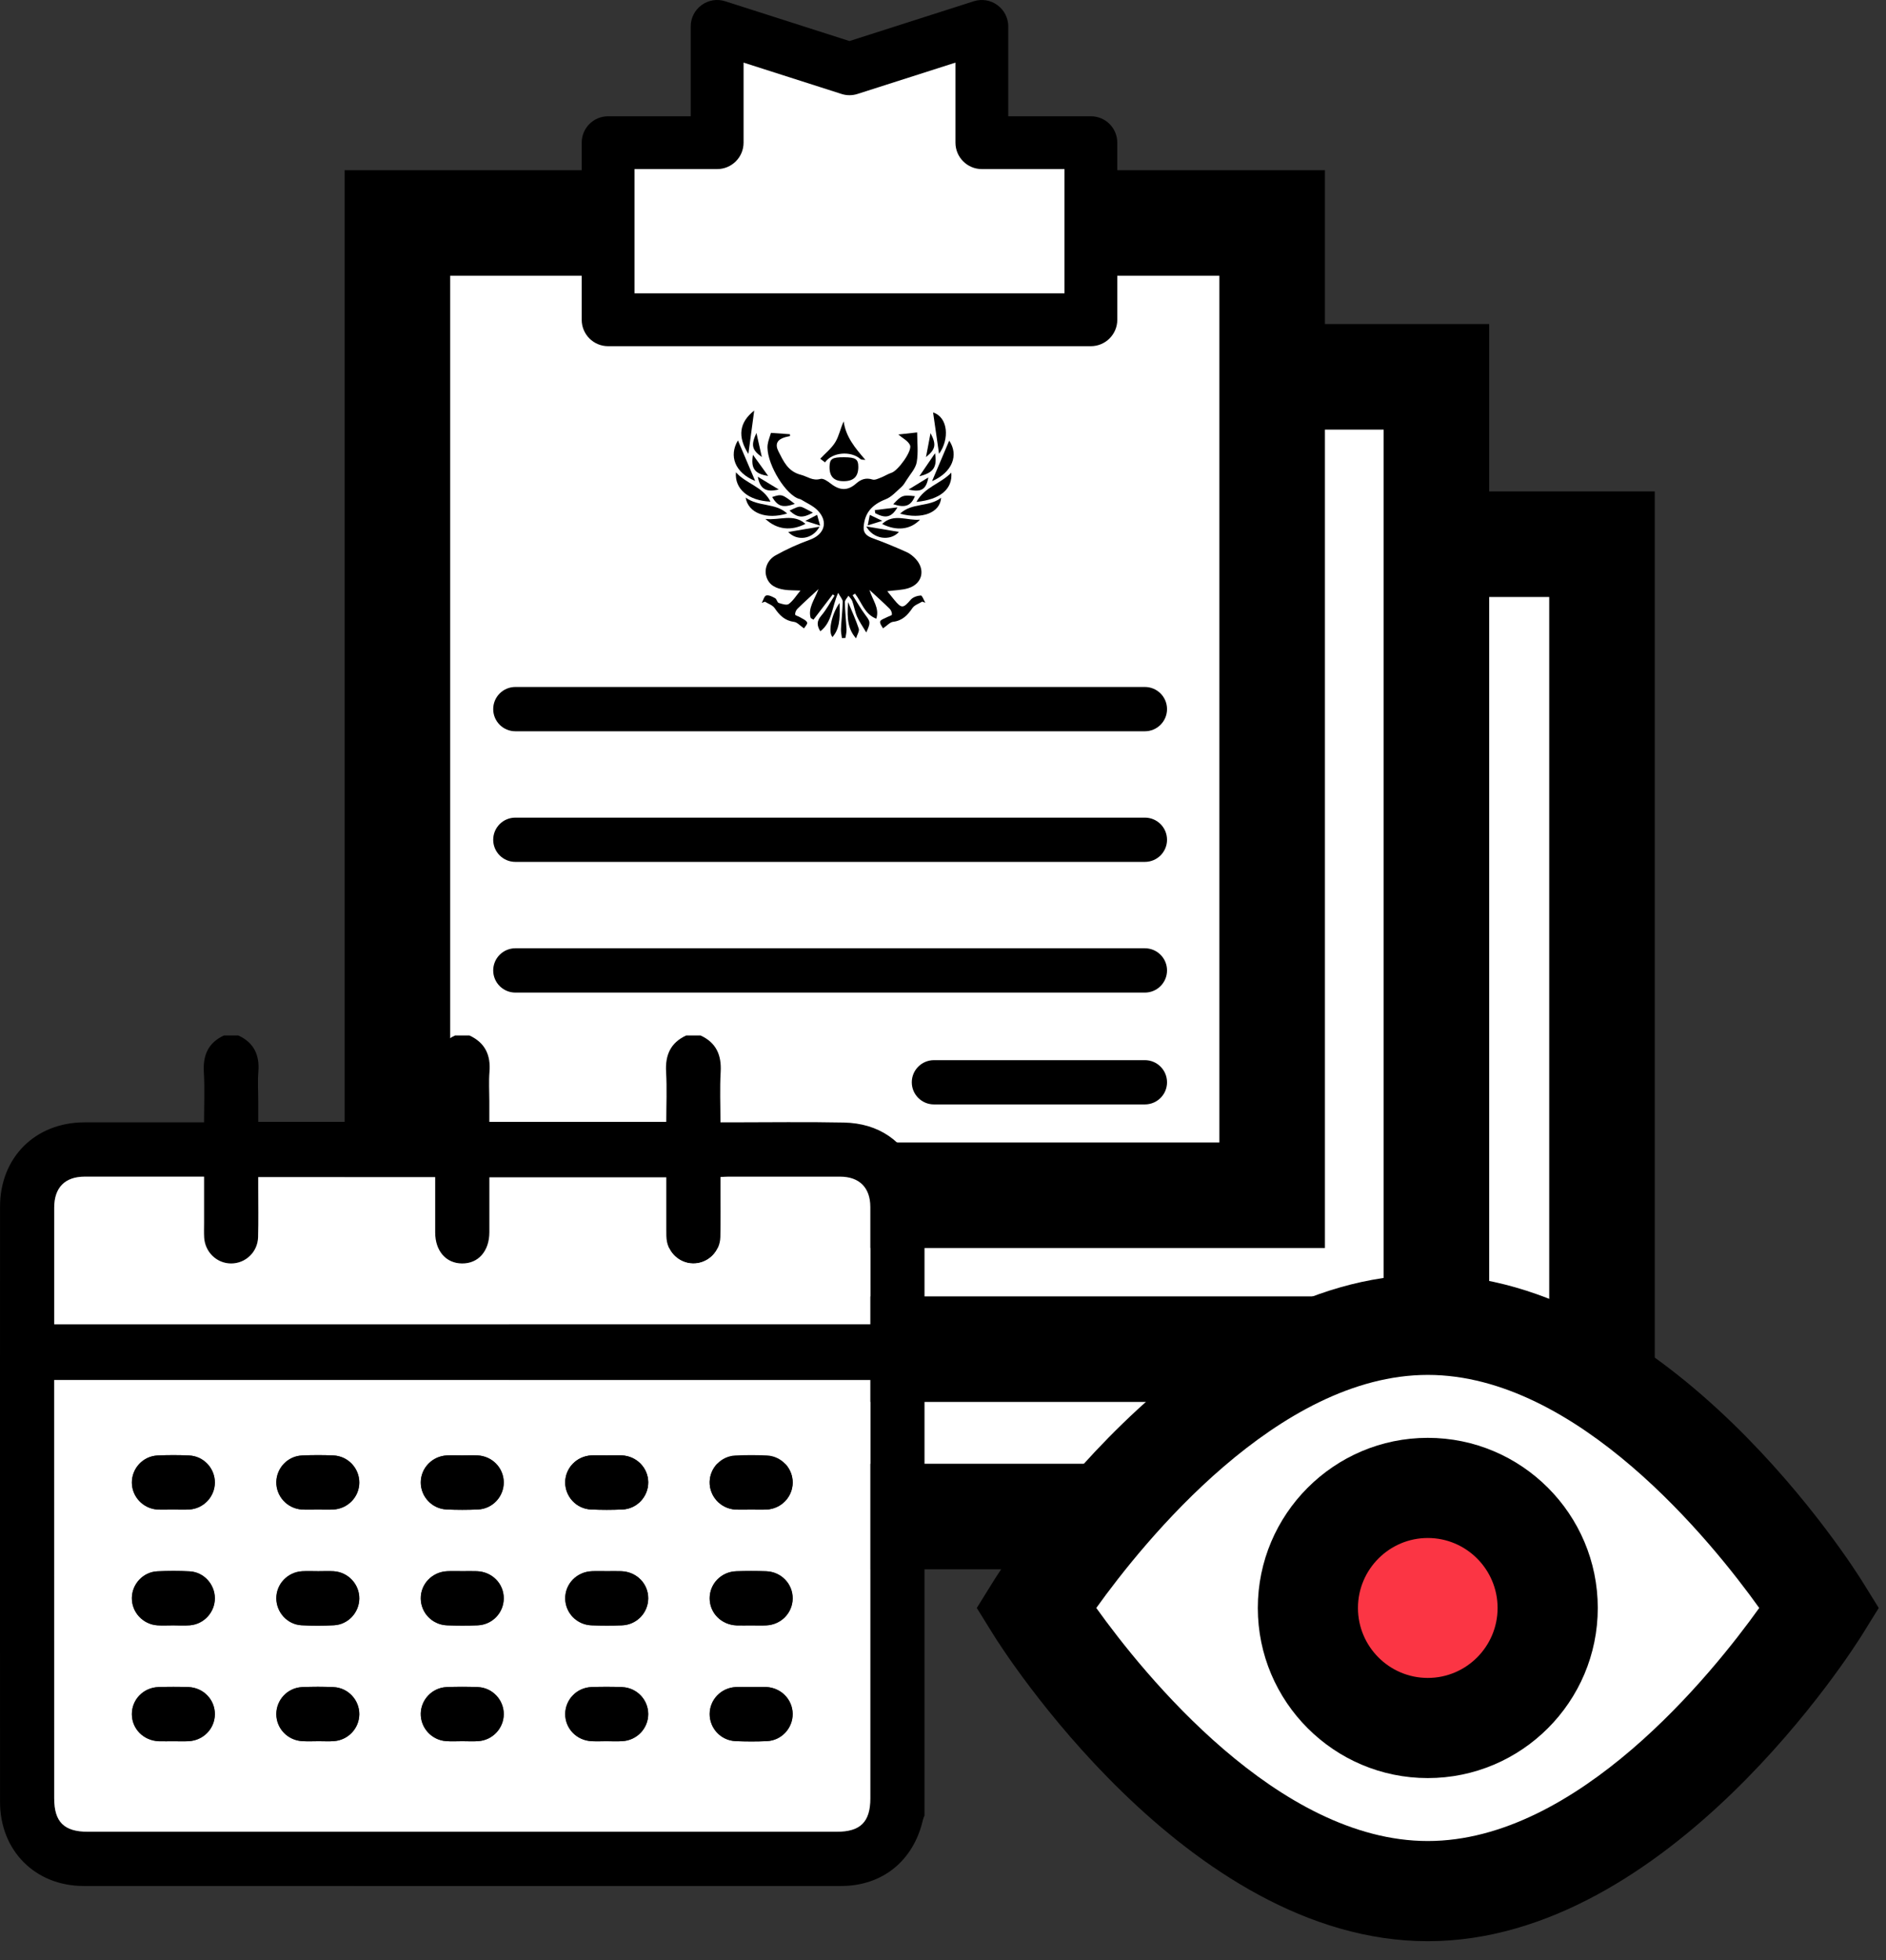 <svg width="51" height="53" viewBox="0 0 51 53" fill="none" xmlns="http://www.w3.org/2000/svg">
<rect x="0" y="0" width="51" height="53" fill="#333333" stroke="none"/>
<path d="M43.32 14.716H16.639V41.008H43.32V14.716Z" fill="white"/>
<path d="M44.747 42.435H15.212V13.289H44.747V42.435ZM18.066 39.581H41.893V16.143H18.066V39.581Z" fill="black"/>
<path d="M38.843 10.19H15.188V36.482H38.843V10.19Z" fill="white"/>
<path d="M40.27 37.909H13.761V8.762H40.27V37.909ZM16.614 35.055H37.416V11.617H16.614V35.055Z" fill="black"/>
<path d="M34.401 6.029H10.746V32.321H34.401V6.029Z" fill="white"/>
<path d="M35.828 33.748H9.319V4.602H35.828V33.748ZM12.173 30.894H32.974V7.456H12.173V30.894Z" fill="black"/>
<path d="M26.55 3.858V0.714L22.971 1.86L19.392 0.714V3.858H16.444V8.647H29.498V3.858H26.55Z" fill="white"/>
<path d="M29.499 9.361H16.444C16.049 9.361 15.73 9.041 15.73 8.647V3.858C15.73 3.463 16.049 3.144 16.444 3.144H18.678V0.715C18.678 0.486 18.787 0.272 18.971 0.138C19.155 0.003 19.393 -0.036 19.61 0.034L22.971 1.11L26.332 0.034C26.55 -0.036 26.787 0.003 26.971 0.138C27.155 0.272 27.265 0.486 27.265 0.715V3.144H29.499C29.893 3.144 30.213 3.463 30.213 3.858V8.647C30.213 9.041 29.893 9.361 29.499 9.361ZM17.158 7.932H28.785V4.572H26.55C26.156 4.572 25.837 4.252 25.837 3.858V1.693L23.189 2.54C23.047 2.586 22.895 2.586 22.754 2.54L20.107 1.693V3.858C20.107 4.252 19.787 4.572 19.393 4.572H17.159V7.932H17.158Z" fill="black"/>
<path d="M30.959 19.774H13.936C13.605 19.774 13.337 19.505 13.337 19.175C13.337 18.844 13.605 18.576 13.936 18.576H30.959C31.29 18.576 31.558 18.844 31.558 19.175C31.558 19.505 31.29 19.774 30.959 19.774Z" fill="black"/>
<path d="M30.959 23.306H13.936C13.605 23.306 13.337 23.038 13.337 22.708C13.337 22.377 13.605 22.109 13.936 22.109H30.959C31.29 22.109 31.558 22.377 31.558 22.708C31.558 23.038 31.29 23.306 30.959 23.306Z" fill="black"/>
<path d="M30.959 26.84H13.936C13.605 26.84 13.337 26.571 13.337 26.241C13.337 25.91 13.605 25.642 13.936 25.642H30.959C31.29 25.642 31.558 25.91 31.558 26.241C31.558 26.571 31.29 26.84 30.959 26.84Z" fill="black"/>
<path d="M30.959 29.864H25.255C24.925 29.864 24.656 29.596 24.656 29.266C24.656 28.935 24.925 28.667 25.255 28.667H30.959C31.29 28.667 31.558 28.935 31.558 29.266C31.558 29.596 31.29 29.864 30.959 29.864Z" fill="black"/>
<path d="M20.848 11.705C21.025 11.718 21.194 11.73 21.362 11.742C21.362 11.758 21.363 11.775 21.363 11.792C21.318 11.802 21.273 11.81 21.228 11.823C21.016 11.886 20.95 12.009 21.051 12.207C21.189 12.475 21.303 12.749 21.661 12.84C21.835 12.885 21.977 13.011 22.187 12.95C22.262 12.928 22.385 13.015 22.466 13.078C22.709 13.267 22.922 13.277 23.151 13.075C23.284 12.958 23.417 12.911 23.595 12.967C23.659 12.987 23.748 12.942 23.82 12.914C23.919 12.876 24.01 12.815 24.11 12.783C24.279 12.73 24.676 12.192 24.608 12.038C24.557 11.921 24.405 11.848 24.291 11.749C24.425 11.734 24.595 11.716 24.801 11.693C24.801 11.955 24.836 12.234 24.789 12.499C24.758 12.672 24.611 12.825 24.512 12.985C24.473 13.05 24.431 13.118 24.376 13.168C24.24 13.286 24.112 13.437 23.951 13.5C23.583 13.644 23.378 13.865 23.354 14.256C23.344 14.429 23.458 14.504 23.611 14.559C23.915 14.669 24.213 14.793 24.508 14.925C24.604 14.967 24.694 15.039 24.765 15.117C25.032 15.41 24.939 15.786 24.563 15.905C24.392 15.959 24.203 15.958 23.993 15.986C24.058 16.067 24.117 16.143 24.179 16.217C24.381 16.462 24.422 16.454 24.629 16.215C24.689 16.146 24.807 16.107 24.901 16.102C24.938 16.1 24.981 16.23 25.022 16.299C24.994 16.289 24.966 16.279 24.938 16.268C24.848 16.324 24.729 16.36 24.675 16.44C24.543 16.634 24.402 16.784 24.15 16.814C24.067 16.824 23.993 16.913 23.878 16.991C23.859 16.95 23.787 16.869 23.8 16.807C23.811 16.756 23.923 16.724 23.99 16.687C24.035 16.662 24.117 16.644 24.119 16.617C24.122 16.566 24.096 16.499 24.058 16.462C23.893 16.299 23.721 16.145 23.511 15.951C23.597 16.234 23.79 16.443 23.696 16.73C23.372 16.603 23.301 16.28 23.121 16.053C23.099 16.067 23.078 16.081 23.056 16.095C23.172 16.277 23.277 16.466 23.406 16.637C23.535 16.81 23.549 16.832 23.425 17.102C23.329 16.94 23.238 16.813 23.176 16.674C23.118 16.541 23.096 16.392 23.047 16.254C23.027 16.2 22.978 16.157 22.943 16.109C22.909 16.168 22.845 16.227 22.846 16.284C22.851 16.53 22.879 16.776 22.891 17.022C22.894 17.097 22.872 17.174 22.862 17.25C22.831 17.251 22.799 17.252 22.767 17.254C22.758 17.171 22.737 17.088 22.741 17.006C22.753 16.76 22.783 16.515 22.788 16.27C22.79 16.208 22.726 16.145 22.665 16.031C22.491 16.419 22.509 16.818 22.183 17.07C22.081 16.907 22.087 16.789 22.209 16.647C22.348 16.484 22.449 16.288 22.567 16.107C22.551 16.096 22.534 16.085 22.518 16.074C22.344 16.302 22.17 16.529 21.997 16.756C21.972 16.741 21.947 16.726 21.922 16.711C21.844 16.442 22.022 16.226 22.134 15.929C21.909 16.138 21.732 16.296 21.564 16.462C21.526 16.499 21.498 16.566 21.502 16.617C21.503 16.643 21.586 16.661 21.629 16.688C21.7 16.731 21.795 16.767 21.826 16.831C21.845 16.869 21.76 16.958 21.741 16.991C21.63 16.915 21.556 16.826 21.473 16.816C21.224 16.784 21.079 16.638 20.947 16.443C20.892 16.363 20.774 16.326 20.685 16.27C20.657 16.281 20.629 16.292 20.6 16.302C20.639 16.232 20.666 16.116 20.72 16.102C20.791 16.084 20.888 16.135 20.963 16.177C21.004 16.2 21.016 16.289 21.056 16.303C21.144 16.331 21.273 16.374 21.328 16.333C21.446 16.247 21.528 16.111 21.645 15.969C21.473 15.961 21.343 15.966 21.216 15.947C20.993 15.914 20.795 15.831 20.723 15.59C20.662 15.386 20.748 15.143 20.975 15.016C21.269 14.852 21.58 14.711 21.896 14.597C22.291 14.455 22.407 14.115 22.117 13.808C21.997 13.68 21.82 13.606 21.667 13.511C21.635 13.491 21.593 13.488 21.559 13.471C21.17 13.289 20.703 12.452 20.758 12.024C20.773 11.914 20.819 11.808 20.848 11.705Z" fill="black"/>
<path d="M22.825 12.364C23.14 12.366 23.21 12.414 23.21 12.629C23.209 12.885 23.084 13.009 22.823 13.012C22.552 13.016 22.426 12.887 22.432 12.616C22.437 12.405 22.504 12.362 22.825 12.364Z" fill="black"/>
<path d="M22.309 12.502C22.267 12.47 22.226 12.439 22.18 12.404C22.323 12.252 22.487 12.123 22.588 11.956C22.687 11.795 22.722 11.595 22.814 11.394C22.872 11.815 23.121 12.111 23.402 12.436C23.356 12.428 23.296 12.438 23.267 12.412C23.007 12.185 22.509 12.224 22.309 12.502Z" fill="black"/>
<path d="M20.835 13.565C20.238 13.539 19.86 13.222 19.901 12.772C20.177 13.085 20.633 13.157 20.835 13.565Z" fill="black"/>
<path d="M24.782 13.572C25.003 13.164 25.441 13.08 25.724 12.78C25.765 13.223 25.424 13.509 24.782 13.572Z" fill="black"/>
<path d="M20.421 13.005C19.874 12.785 19.703 12.325 19.955 11.909C20.103 12.256 20.251 12.605 20.421 13.005Z" fill="black"/>
<path d="M25.204 13.011C25.375 12.607 25.523 12.26 25.668 11.915C25.929 12.301 25.759 12.769 25.204 13.011Z" fill="black"/>
<path d="M24.339 13.89C24.66 13.585 25.119 13.72 25.449 13.459C25.423 13.868 24.926 14.051 24.339 13.89Z" fill="black"/>
<path d="M20.163 13.455C20.516 13.712 20.967 13.59 21.286 13.886C20.728 14.054 20.235 13.881 20.163 13.455Z" fill="black"/>
<path d="M20.237 12.274C19.94 11.809 19.987 11.423 20.395 11.102C20.339 11.512 20.291 11.869 20.237 12.274Z" fill="black"/>
<path d="M25.393 12.272C25.337 11.881 25.285 11.524 25.232 11.153C25.645 11.286 25.676 11.883 25.393 12.272Z" fill="black"/>
<path d="M21.78 14.166C21.394 14.362 21.013 14.326 20.698 14.033C21.087 14.076 21.45 13.877 21.78 14.166Z" fill="black"/>
<path d="M24.878 14.052C24.618 14.326 24.241 14.363 23.854 14.169C24.171 13.868 24.539 14.087 24.878 14.052Z" fill="black"/>
<path d="M23.426 14.236C23.742 14.289 24.02 14.335 24.309 14.383C24.077 14.642 23.609 14.583 23.426 14.236Z" fill="black"/>
<path d="M22.161 14.242C21.973 14.592 21.549 14.637 21.315 14.385C21.606 14.335 21.884 14.288 22.161 14.242Z" fill="black"/>
<path d="M22.702 16.306C22.726 16.801 22.681 17.022 22.513 17.227C22.386 17.094 22.485 16.608 22.702 16.306Z" fill="black"/>
<path d="M23.149 17.262C22.946 17.028 22.894 16.77 22.934 16.281C23.035 16.527 23.143 16.758 23.222 16.999C23.244 17.065 23.18 17.158 23.149 17.262Z" fill="black"/>
<path d="M20.772 12.869C20.408 12.816 20.298 12.663 20.361 12.298C20.498 12.489 20.635 12.679 20.772 12.869Z" fill="black"/>
<path d="M25.285 12.255C25.345 12.633 25.247 12.783 24.86 12.878C24.992 12.685 25.124 12.492 25.285 12.255Z" fill="black"/>
<path d="M24.741 13.417C24.632 13.682 24.477 13.739 24.154 13.634C24.383 13.391 24.413 13.38 24.741 13.417Z" fill="black"/>
<path d="M21.493 13.626C21.164 13.738 21.034 13.695 20.88 13.44C21.139 13.356 21.145 13.358 21.493 13.626Z" fill="black"/>
<path d="M21.983 13.862C21.7 14.018 21.562 14.002 21.349 13.806C21.69 13.652 21.595 13.667 21.983 13.862Z" fill="black"/>
<path d="M23.657 13.793C23.861 13.768 24.065 13.744 24.269 13.719C24.105 13.999 23.941 14.023 23.666 13.876C23.663 13.848 23.66 13.82 23.657 13.793Z" fill="black"/>
<path d="M21.058 13.235C20.714 13.322 20.551 13.219 20.492 12.892C20.703 13.02 20.881 13.127 21.058 13.235Z" fill="black"/>
<path d="M25.104 12.91C25.046 13.237 24.909 13.318 24.569 13.237C24.747 13.128 24.925 13.019 25.104 12.91Z" fill="black"/>
<path d="M25.163 11.712C25.325 12.021 25.304 12.147 25.04 12.36C25.077 12.162 25.114 11.964 25.163 11.712Z" fill="black"/>
<path d="M20.601 12.358C20.328 12.163 20.304 12.036 20.455 11.707C20.512 11.96 20.556 12.159 20.601 12.358Z" fill="black"/>
<path d="M22.177 14.212C22.026 14.164 21.925 14.133 21.777 14.086C21.913 14.015 21.999 13.972 22.096 13.921C22.119 14.002 22.138 14.072 22.177 14.212Z" fill="black"/>
<path d="M23.465 14.206C23.489 14.087 23.503 14.016 23.521 13.923C23.623 13.972 23.713 14.015 23.858 14.084C23.703 14.132 23.601 14.164 23.465 14.206Z" fill="black"/>
<path d="M38.609 51.136C32.754 51.136 28.008 43.48 28.008 43.48C28.008 43.48 32.754 35.823 38.609 35.823C44.465 35.823 49.211 43.48 49.211 43.48C49.211 43.48 44.464 51.136 38.609 51.136Z" fill="white"/>
<path d="M38.609 52.491C32.075 52.491 27.067 44.533 26.857 44.194L26.414 43.48L26.857 42.766C27.067 42.428 32.075 34.469 38.609 34.469C45.143 34.469 50.152 42.428 50.361 42.766L50.804 43.48L50.361 44.194C50.152 44.532 45.143 52.491 38.609 52.491ZM29.645 43.48C30.924 45.266 34.559 49.782 38.609 49.782C42.66 49.782 46.294 45.267 47.572 43.48C46.294 41.695 42.66 37.178 38.609 37.178C34.559 37.178 30.925 41.694 29.645 43.48Z" fill="black"/>
<path d="M38.609 46.726C40.4 46.726 41.851 45.273 41.851 43.48C41.851 41.688 40.4 40.234 38.609 40.234C36.819 40.234 35.367 41.688 35.367 43.48C35.367 45.273 36.819 46.726 38.609 46.726Z" fill="#FB3544"/>
<path d="M38.609 48.08C36.075 48.08 34.013 46.017 34.013 43.48C34.013 40.944 36.075 38.88 38.609 38.88C41.144 38.88 43.206 40.944 43.206 43.48C43.206 46.017 41.144 48.08 38.609 48.08ZM38.609 41.588C37.569 41.588 36.721 42.437 36.721 43.48C36.721 44.524 37.569 45.372 38.609 45.372C39.65 45.372 40.497 44.524 40.497 43.48C40.497 42.437 39.65 41.588 38.609 41.588Z" fill="black"/>
<g clip-path="url(#clip0_5301_69322)">
<path d="M18.555 28C18.685 28 18.815 28 18.945 28C19.368 28.195 19.514 28.53 19.488 28.986C19.462 29.431 19.482 29.878 19.482 30.349C19.592 30.349 19.679 30.349 19.767 30.349C20.784 30.349 21.802 30.333 22.818 30.354C23.762 30.374 24.433 30.843 24.824 31.701C24.904 31.877 24.942 32.072 25 32.257C25 37.868 25 43.48 25 49.091C24.986 49.129 24.967 49.166 24.958 49.205C24.706 50.312 23.868 50.998 22.745 50.998C15.918 51 9.091 51.001 2.264 50.998C0.953 50.998 0.002 50.043 0.001 48.727C-0.001 43.361 -0.001 37.996 0.001 32.63C0.002 31.299 0.951 30.353 2.28 30.349C3.134 30.347 3.989 30.349 4.843 30.349C5.061 30.349 5.278 30.349 5.518 30.349C5.518 29.878 5.538 29.431 5.512 28.986C5.486 28.53 5.632 28.195 6.055 28C6.185 28 6.315 28 6.446 28C6.868 28.195 7.024 28.53 6.986 28.985C6.965 29.244 6.983 29.507 6.983 29.767C6.983 29.959 6.983 30.15 6.983 30.336C8.597 30.336 10.171 30.336 11.768 30.336C11.768 29.877 11.788 29.43 11.762 28.985C11.736 28.529 11.882 28.195 12.305 28C12.435 28 12.565 28 12.695 28C13.117 28.195 13.274 28.53 13.236 28.985C13.215 29.244 13.232 29.507 13.232 29.767C13.232 29.959 13.232 30.15 13.232 30.336C14.846 30.336 16.421 30.336 18.017 30.336C18.017 29.877 18.038 29.43 18.012 28.985C17.986 28.529 18.132 28.195 18.555 28ZM23.535 37.315C16.162 37.315 8.82 37.315 1.465 37.315C1.465 37.42 1.465 37.509 1.465 37.598C1.465 41.275 1.465 44.953 1.465 48.63C1.465 49.266 1.732 49.531 2.372 49.531C9.124 49.532 15.877 49.532 22.63 49.531C23.267 49.531 23.535 49.265 23.535 48.629C23.535 44.951 23.535 41.274 23.535 37.596C23.535 37.508 23.535 37.419 23.535 37.315ZM6.983 31.829C6.983 31.934 6.983 32.022 6.983 32.11C6.982 32.558 6.991 33.007 6.979 33.455C6.968 33.857 6.641 34.164 6.252 34.165C5.863 34.166 5.542 33.858 5.52 33.459C5.513 33.328 5.518 33.198 5.518 33.067C5.518 32.655 5.518 32.243 5.518 31.817C4.42 31.817 3.355 31.816 2.29 31.817C1.756 31.818 1.466 32.112 1.466 32.653C1.464 33.631 1.465 34.61 1.465 35.588C1.465 35.665 1.465 35.743 1.465 35.81C8.844 35.81 16.186 35.81 23.535 35.81C23.535 34.739 23.536 33.687 23.534 32.636C23.534 32.113 23.238 31.818 22.717 31.817C21.708 31.816 20.699 31.817 19.69 31.817C19.628 31.817 19.565 31.823 19.482 31.827C19.482 31.931 19.482 32.019 19.482 32.106C19.482 32.555 19.49 33.004 19.479 33.452C19.469 33.834 19.173 34.135 18.804 34.164C18.448 34.192 18.114 33.944 18.037 33.583C18.013 33.473 18.019 33.356 18.018 33.242C18.016 32.772 18.017 32.303 18.017 31.835C16.405 31.835 14.825 31.835 13.232 31.835C13.232 32.342 13.233 32.831 13.232 33.319C13.231 33.833 12.935 34.17 12.491 34.165C12.057 34.16 11.769 33.826 11.768 33.326C11.767 32.831 11.768 32.336 11.768 31.829C10.169 31.829 8.594 31.829 6.983 31.829Z" fill="black"/>
<path d="M23.535 37.315C23.535 37.419 23.535 37.508 23.535 37.596C23.535 41.274 23.535 44.951 23.535 48.628C23.535 49.265 23.268 49.531 22.63 49.531C15.877 49.531 9.125 49.531 2.372 49.531C1.733 49.531 1.466 49.266 1.466 48.63C1.465 44.953 1.465 41.275 1.465 37.598C1.465 37.509 1.465 37.42 1.465 37.315C8.82 37.315 16.162 37.315 23.535 37.315ZM4.663 40.819C4.818 40.819 4.972 40.828 5.126 40.818C5.51 40.79 5.807 40.471 5.81 40.093C5.814 39.706 5.509 39.374 5.114 39.357C4.831 39.344 4.546 39.344 4.263 39.357C3.867 39.374 3.563 39.705 3.566 40.093C3.569 40.471 3.866 40.79 4.25 40.818C4.387 40.828 4.526 40.819 4.663 40.819ZM8.596 40.82C8.734 40.82 8.872 40.826 9.01 40.819C9.408 40.797 9.714 40.479 9.716 40.091C9.718 39.703 9.413 39.374 9.017 39.356C8.734 39.344 8.449 39.344 8.166 39.357C7.781 39.374 7.48 39.693 7.472 40.071C7.464 40.458 7.765 40.79 8.159 40.818C8.304 40.828 8.45 40.819 8.596 40.82ZM12.499 39.354C12.361 39.354 12.223 39.348 12.086 39.355C11.688 39.375 11.381 39.694 11.378 40.082C11.376 40.47 11.68 40.799 12.076 40.817C12.359 40.83 12.644 40.83 12.927 40.817C13.322 40.799 13.626 40.467 13.622 40.08C13.618 39.691 13.311 39.374 12.913 39.355C12.775 39.348 12.637 39.354 12.499 39.354ZM16.404 39.354C16.266 39.354 16.128 39.348 15.99 39.355C15.593 39.376 15.286 39.695 15.284 40.083C15.283 40.471 15.587 40.8 15.983 40.817C16.267 40.83 16.551 40.83 16.835 40.817C17.23 40.798 17.533 40.465 17.529 40.078C17.524 39.69 17.216 39.374 16.817 39.355C16.68 39.348 16.542 39.354 16.404 39.354ZM20.314 40.82C20.452 40.82 20.59 40.826 20.728 40.819C21.126 40.798 21.432 40.48 21.435 40.091C21.437 39.703 21.132 39.374 20.736 39.356C20.453 39.344 20.169 39.344 19.885 39.357C19.5 39.374 19.199 39.692 19.191 40.07C19.182 40.458 19.483 40.79 19.876 40.818C20.022 40.828 20.168 40.819 20.314 40.82ZM4.672 43.951C4.672 43.951 4.672 43.951 4.672 43.95C4.826 43.95 4.981 43.961 5.134 43.949C5.517 43.919 5.811 43.595 5.81 43.217C5.809 42.839 5.513 42.511 5.13 42.49C4.839 42.474 4.546 42.475 4.254 42.489C3.87 42.508 3.571 42.83 3.566 43.208C3.561 43.596 3.864 43.924 4.258 43.95C4.395 43.959 4.534 43.951 4.672 43.951ZM8.609 42.486C8.464 42.486 8.317 42.479 8.172 42.487C7.776 42.51 7.47 42.833 7.472 43.221C7.474 43.599 7.77 43.927 8.153 43.948C8.444 43.964 8.737 43.963 9.029 43.948C9.413 43.929 9.711 43.606 9.716 43.228C9.721 42.841 9.417 42.512 9.023 42.487C8.886 42.479 8.747 42.486 8.609 42.486ZM12.51 42.485C12.372 42.485 12.234 42.48 12.096 42.486C11.687 42.504 11.373 42.83 11.378 43.227C11.383 43.615 11.69 43.935 12.089 43.95C12.365 43.96 12.641 43.961 12.916 43.95C13.315 43.933 13.62 43.611 13.622 43.222C13.624 42.824 13.311 42.503 12.899 42.486C12.77 42.481 12.64 42.485 12.51 42.485ZM16.416 42.485C16.278 42.485 16.14 42.48 16.003 42.486C15.593 42.504 15.28 42.83 15.284 43.227C15.289 43.615 15.597 43.935 15.995 43.95C16.271 43.96 16.547 43.961 16.822 43.95C17.221 43.933 17.526 43.611 17.529 43.222C17.531 42.824 17.217 42.503 16.805 42.486C16.676 42.481 16.546 42.485 16.416 42.485ZM20.311 43.952C20.449 43.952 20.587 43.958 20.725 43.951C21.124 43.931 21.43 43.615 21.435 43.226C21.439 42.828 21.126 42.501 20.715 42.487C20.448 42.478 20.18 42.478 19.913 42.487C19.502 42.5 19.188 42.826 19.191 43.223C19.193 43.621 19.508 43.937 19.922 43.952C20.052 43.956 20.181 43.952 20.311 43.952ZM4.686 47.084C4.823 47.084 4.961 47.09 5.099 47.083C5.498 47.063 5.805 46.748 5.81 46.359C5.815 45.961 5.502 45.633 5.092 45.619C4.824 45.61 4.556 45.61 4.289 45.619C3.878 45.631 3.564 45.956 3.566 46.354C3.568 46.752 3.883 47.068 4.296 47.084C4.426 47.088 4.556 47.084 4.686 47.084ZM8.616 47.083C8.754 47.083 8.892 47.091 9.029 47.081C9.414 47.054 9.711 46.738 9.716 46.359C9.721 45.972 9.417 45.639 9.022 45.62C8.739 45.607 8.454 45.608 8.171 45.62C7.775 45.637 7.47 45.966 7.472 46.354C7.474 46.742 7.78 47.061 8.178 47.082C8.324 47.09 8.47 47.084 8.616 47.083ZM12.5 47.083C12.646 47.083 12.793 47.092 12.938 47.081C13.322 47.054 13.619 46.735 13.622 46.356C13.626 45.969 13.321 45.638 12.926 45.62C12.643 45.608 12.358 45.608 12.075 45.62C11.689 45.637 11.387 45.954 11.378 46.332C11.369 46.719 11.669 47.053 12.062 47.081C12.208 47.092 12.354 47.083 12.5 47.083ZM16.392 47.083C16.538 47.083 16.684 47.091 16.83 47.082C17.226 47.059 17.53 46.735 17.529 46.347C17.527 45.958 17.22 45.635 16.822 45.62C16.547 45.609 16.27 45.609 15.995 45.619C15.597 45.634 15.289 45.954 15.284 46.342C15.28 46.74 15.593 47.065 16.003 47.083C16.132 47.089 16.262 47.084 16.392 47.083ZM20.31 45.617C20.172 45.617 20.034 45.611 19.896 45.619C19.499 45.639 19.192 45.959 19.191 46.347C19.189 46.735 19.493 47.063 19.889 47.081C20.173 47.093 20.457 47.094 20.741 47.081C21.136 47.062 21.439 46.729 21.435 46.342C21.43 45.953 21.122 45.638 20.724 45.618C20.586 45.612 20.448 45.617 20.31 45.617Z" fill="white"/>
<path d="M6.983 31.829C8.594 31.829 10.169 31.829 11.768 31.829C11.768 32.336 11.767 32.831 11.768 33.326C11.769 33.826 12.057 34.16 12.492 34.165C12.935 34.17 13.232 33.833 13.233 33.319C13.233 32.831 13.233 32.342 13.233 31.835C14.825 31.835 16.406 31.835 18.018 31.835C18.018 32.303 18.017 32.772 18.018 33.242C18.019 33.356 18.014 33.473 18.037 33.583C18.114 33.944 18.448 34.192 18.804 34.164C19.174 34.135 19.469 33.834 19.479 33.452C19.49 33.004 19.482 32.555 19.483 32.106C19.483 32.019 19.483 31.931 19.483 31.827C19.565 31.823 19.628 31.817 19.691 31.817C20.7 31.817 21.708 31.816 22.717 31.817C23.238 31.818 23.534 32.113 23.535 32.636C23.537 33.687 23.535 34.739 23.535 35.81C16.186 35.81 8.844 35.81 1.466 35.81C1.466 35.743 1.466 35.665 1.466 35.588C1.466 34.61 1.465 33.631 1.466 32.653C1.467 32.112 1.756 31.818 2.291 31.817C3.355 31.816 4.42 31.817 5.518 31.817C5.518 32.243 5.518 32.655 5.518 33.067C5.518 33.198 5.513 33.329 5.52 33.459C5.542 33.858 5.863 34.166 6.252 34.165C6.641 34.164 6.968 33.857 6.979 33.455C6.992 33.007 6.983 32.558 6.983 32.11C6.983 32.022 6.983 31.934 6.983 31.829Z" fill="white"/>
<path d="M4.663 40.819C4.526 40.819 4.387 40.828 4.25 40.818C3.866 40.79 3.569 40.471 3.566 40.093C3.563 39.705 3.867 39.374 4.262 39.357C4.546 39.344 4.83 39.344 5.114 39.357C5.509 39.374 5.814 39.706 5.81 40.093C5.807 40.471 5.51 40.79 5.125 40.817C4.972 40.828 4.818 40.819 4.663 40.819Z" fill="black"/>
<path d="M8.596 40.82C8.45 40.819 8.304 40.828 8.159 40.818C7.765 40.79 7.464 40.458 7.472 40.071C7.48 39.693 7.781 39.374 8.166 39.357C8.449 39.344 8.734 39.344 9.017 39.356C9.413 39.374 9.718 39.703 9.716 40.091C9.714 40.479 9.408 40.797 9.01 40.819C8.872 40.826 8.734 40.82 8.596 40.82Z" fill="black"/>
<path d="M12.499 39.354C12.637 39.354 12.775 39.348 12.913 39.355C13.311 39.374 13.618 39.691 13.622 40.08C13.626 40.467 13.322 40.799 12.927 40.817C12.644 40.83 12.359 40.83 12.076 40.817C11.68 40.799 11.376 40.47 11.378 40.082C11.381 39.694 11.688 39.375 12.086 39.355C12.223 39.348 12.361 39.354 12.499 39.354Z" fill="black"/>
<path d="M16.404 39.354C16.542 39.354 16.68 39.348 16.817 39.355C17.216 39.374 17.524 39.69 17.529 40.078C17.533 40.465 17.23 40.798 16.835 40.817C16.551 40.83 16.267 40.83 15.983 40.817C15.587 40.8 15.283 40.471 15.284 40.083C15.286 39.695 15.593 39.376 15.99 39.355C16.128 39.348 16.266 39.354 16.404 39.354Z" fill="black"/>
<path d="M20.314 40.82C20.168 40.819 20.022 40.828 19.876 40.818C19.483 40.79 19.182 40.458 19.19 40.07C19.199 39.692 19.5 39.374 19.885 39.357C20.168 39.344 20.453 39.344 20.736 39.356C21.132 39.374 21.437 39.703 21.435 40.091C21.432 40.48 21.126 40.798 20.728 40.819C20.59 40.826 20.452 40.82 20.314 40.82Z" fill="black"/>
<path d="M4.672 43.951C4.534 43.951 4.396 43.959 4.258 43.95C3.864 43.924 3.561 43.596 3.566 43.208C3.571 42.831 3.87 42.508 4.254 42.489C4.546 42.475 4.839 42.474 5.13 42.49C5.513 42.511 5.809 42.839 5.81 43.217C5.811 43.595 5.517 43.919 5.134 43.949C4.981 43.961 4.826 43.951 4.672 43.951C4.672 43.951 4.672 43.951 4.672 43.951Z" fill="black"/>
<path d="M8.609 42.486C8.747 42.486 8.886 42.479 9.023 42.487C9.417 42.512 9.721 42.841 9.716 43.228C9.711 43.606 9.413 43.929 9.029 43.948C8.737 43.963 8.444 43.964 8.153 43.948C7.77 43.927 7.474 43.599 7.472 43.221C7.47 42.833 7.776 42.51 8.172 42.487C8.317 42.479 8.464 42.486 8.609 42.486Z" fill="black"/>
<path d="M12.51 42.485C12.64 42.485 12.77 42.481 12.899 42.486C13.311 42.503 13.624 42.823 13.622 43.222C13.62 43.611 13.315 43.933 12.916 43.95C12.641 43.961 12.365 43.96 12.089 43.95C11.69 43.935 11.383 43.615 11.378 43.227C11.373 42.83 11.687 42.504 12.096 42.486C12.234 42.48 12.372 42.485 12.51 42.485Z" fill="black"/>
<path d="M16.416 42.485C16.546 42.485 16.676 42.481 16.805 42.486C17.217 42.503 17.531 42.823 17.529 43.222C17.526 43.611 17.221 43.933 16.822 43.95C16.547 43.961 16.271 43.96 15.995 43.95C15.597 43.935 15.289 43.615 15.284 43.227C15.279 42.83 15.593 42.504 16.003 42.486C16.14 42.48 16.278 42.485 16.416 42.485Z" fill="black"/>
<path d="M20.311 43.952C20.181 43.952 20.052 43.956 19.922 43.952C19.508 43.937 19.193 43.621 19.19 43.223C19.188 42.826 19.502 42.5 19.913 42.487C20.18 42.478 20.448 42.478 20.715 42.487C21.126 42.501 21.439 42.828 21.435 43.226C21.43 43.615 21.124 43.931 20.725 43.951C20.587 43.958 20.449 43.952 20.311 43.952Z" fill="black"/>
<path d="M4.686 47.084C4.556 47.084 4.426 47.088 4.296 47.084C3.883 47.068 3.568 46.752 3.566 46.354C3.564 45.956 3.878 45.631 4.289 45.619C4.556 45.61 4.824 45.61 5.092 45.619C5.502 45.633 5.815 45.96 5.81 46.359C5.805 46.748 5.498 47.063 5.099 47.083C4.961 47.09 4.823 47.084 4.686 47.084Z" fill="black"/>
<path d="M8.616 47.083C8.47 47.084 8.324 47.09 8.178 47.082C7.78 47.061 7.474 46.742 7.472 46.354C7.47 45.966 7.775 45.637 8.171 45.62C8.454 45.608 8.739 45.607 9.022 45.621C9.417 45.639 9.721 45.972 9.716 46.359C9.711 46.738 9.414 47.054 9.029 47.081C8.892 47.091 8.754 47.083 8.616 47.083Z" fill="black"/>
<path d="M12.5 47.083C12.354 47.083 12.208 47.092 12.062 47.081C11.669 47.053 11.369 46.719 11.378 46.332C11.387 45.954 11.689 45.637 12.075 45.62C12.358 45.608 12.643 45.608 12.926 45.62C13.321 45.638 13.626 45.969 13.622 46.356C13.619 46.735 13.322 47.053 12.938 47.081C12.793 47.092 12.646 47.083 12.5 47.083Z" fill="black"/>
<path d="M16.392 47.084C16.262 47.084 16.132 47.089 16.003 47.083C15.593 47.065 15.28 46.74 15.284 46.342C15.289 45.954 15.597 45.634 15.995 45.619C16.27 45.609 16.547 45.609 16.822 45.62C17.22 45.636 17.527 45.958 17.529 46.347C17.53 46.735 17.226 47.059 16.83 47.082C16.684 47.091 16.538 47.083 16.392 47.084Z" fill="black"/>
<path d="M20.31 45.617C20.448 45.617 20.586 45.612 20.724 45.618C21.122 45.638 21.43 45.953 21.435 46.342C21.439 46.729 21.135 47.062 20.741 47.081C20.457 47.094 20.173 47.093 19.889 47.081C19.493 47.063 19.189 46.735 19.19 46.347C19.192 45.959 19.499 45.639 19.896 45.619C20.034 45.611 20.172 45.617 20.31 45.617Z" fill="black"/>
</g>
<defs>
<clipPath id="clip0_5301_69322">
<rect width="25" height="23" fill="white" transform="translate(0 28)"/>
</clipPath>
</defs>
</svg>
